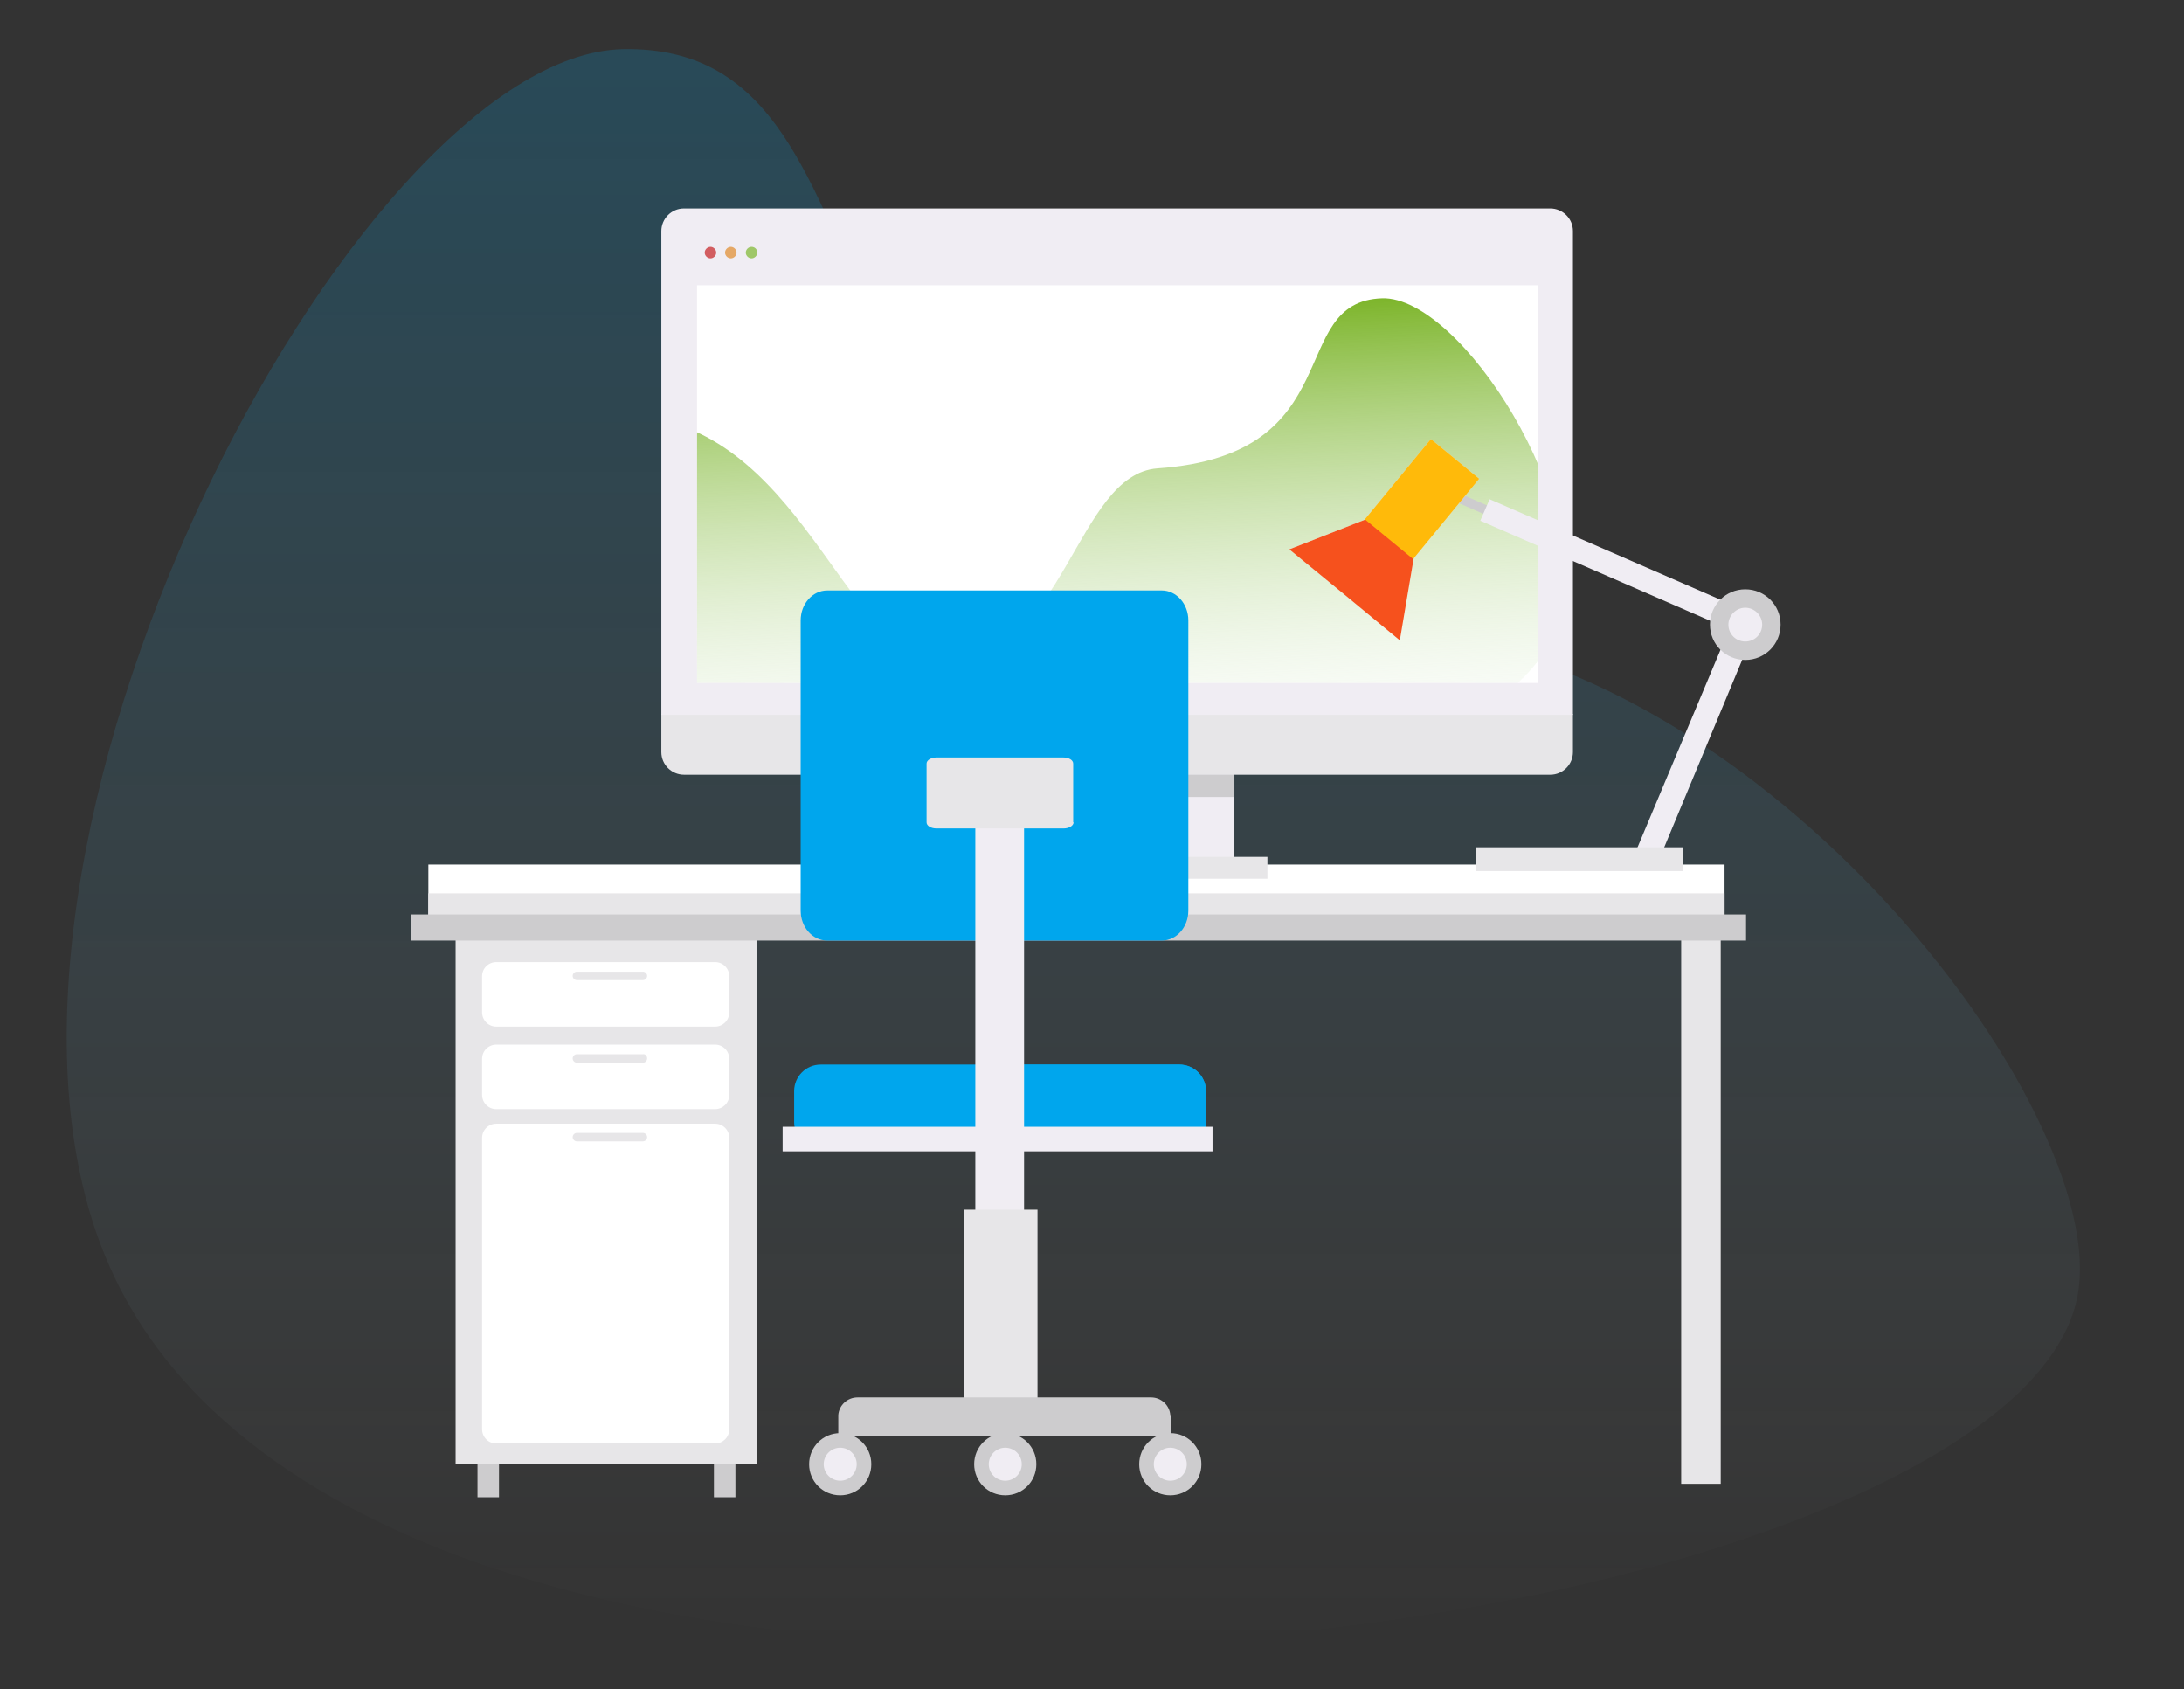 <?xml version="1.0" encoding="utf-8"?>
<!-- Generator: Adobe Illustrator 22.1.0, SVG Export Plug-In . SVG Version: 6.00 Build 0)  -->
<svg version="1.1" id="Layer_1" xmlns="http://www.w3.org/2000/svg" xmlns:xlink="http://www.w3.org/1999/xlink" x="0px" y="0px"
	 viewBox="0 0 569 440" style="enable-background:new 0 0 569 440;" xml:space="preserve">
<rect x="0" y="0" width="569" height="440" fill="#333333" stroke="none"/>
<style type="text/css">
	.st0{opacity:0.2;fill:url(#SVGID_1_);enable-background:new    ;}
	.st1{fill:#E2AE5A;}
	.st2{fill:#E7E6E8;}
	.st3{fill:#CDCCCE;}
	.st4{fill:#FFFFFF;}
	.st5{fill:#F0EDF3;}
	.st6{fill:#D25D60;}
	.st7{fill:#E5A866;}
	.st8{fill:#9FC768;}
	.st9{clip-path:url(#SVGID_3_);}
	.st10{fill:url(#SVGID_4_);}
	.st11{fill:#F1F2F2;}
	.st12{fill:#E6E7E8;}
	.st13{fill:#F6511D;}
	.st14{fill:#FFBA0A;}
	.st15{fill:#00A6ED;}
</style>
<linearGradient id="SVGID_1_" gradientUnits="userSpaceOnUse" x1="279.664" y1="449.389" x2="279.664" y2="865.166" gradientTransform="matrix(1 0 0 -1 0 878)">
	<stop  offset="0" style="stop-color:#FFFFFF;stop-opacity:0"/>
	<stop  offset="2.168840e-02" style="stop-color:#F6FCFE;stop-opacity:2.168840e-02"/>
	<stop  offset="0.183" style="stop-color:#B6E5FA;stop-opacity:0.183"/>
	<stop  offset="0.342" style="stop-color:#7ED2F6;stop-opacity:0.342"/>
	<stop  offset="0.494" style="stop-color:#51C2F3;stop-opacity:0.494"/>
	<stop  offset="0.64" style="stop-color:#2EB6F0;stop-opacity:0.64"/>
	<stop  offset="0.776" style="stop-color:#15ADEE;stop-opacity:0.776"/>
	<stop  offset="0.9" style="stop-color:#05A8ED;stop-opacity:0.9"/>
	<stop  offset="1" style="stop-color:#00A6ED"/>
</linearGradient>
<path class="st0" d="M27.7,327.9C-16.7,222.1,92.4,14.4,162.2,12.8c81.3-1.7,31.8,147.6,194.6,151.1
	c99.6,2.2,193.4,124.9,184.5,173.5C524.2,430.3,95.1,488.6,27.7,327.9z"/>
<g>
	<path class="st1" d="M205,51.3L205,51.3C205,51.3,205,51.2,205,51.3L205,51.3z"/>
</g>
<g>
	<g>
		<rect x="438" y="242.8" class="st2" width="10.3" height="143.7"/>
	</g>
	<g>
		<rect x="124.4" y="380.2" class="st3" width="5.6" height="9.8"/>
	</g>
	<g>
		<rect x="186" y="380.2" class="st3" width="5.6" height="9.8"/>
	</g>
	<g>
		<rect x="118.7" y="244.4" class="st2" width="78.4" height="137"/>
	</g>
	<path class="st4" d="M190,263.7c0,2.1-1.7,3.7-3.7,3.7h-57c-2.1,0-3.7-1.7-3.7-3.7v-9.4c0-2.1,1.7-3.7,3.7-3.7h57
		c2.1,0,3.7,1.7,3.7,3.7V263.7z"/>
	<g>
		<path class="st2" d="M168.6,254.2c0,0.6-0.5,1.1-1.1,1.1h-17.2c-0.6,0-1.1-0.5-1.1-1.1l0,0c0-0.6,0.5-1.1,1.1-1.1h17.2
			C168.1,253.1,168.6,253.6,168.6,254.2L168.6,254.2z"/>
	</g>
	<path class="st4" d="M190,285.2c0,2.1-1.7,3.7-3.7,3.7h-57c-2.1,0-3.7-1.7-3.7-3.7v-9.4c0-2.1,1.7-3.7,3.7-3.7h57
		c2.1,0,3.7,1.7,3.7,3.7V285.2z"/>
	<g>
		<path class="st2" d="M168.6,275.7c0,0.6-0.5,1.1-1.1,1.1h-17.2c-0.6,0-1.1-0.5-1.1-1.1l0,0c0-0.6,0.5-1.1,1.1-1.1h17.2
			C168.1,274.5,168.6,275,168.6,275.7L168.6,275.7z"/>
	</g>
	<path class="st4" d="M190,372.3c0,2.1-1.7,3.7-3.7,3.7h-57c-2.1,0-3.7-1.7-3.7-3.7v-75.9c0-2.1,1.7-3.7,3.7-3.7h57
		c2.1,0,3.7,1.7,3.7,3.7V372.3z"/>
	<path class="st2" d="M168.6,296.2c0,0.6-0.5,1.1-1.1,1.1h-17.2c-0.6,0-1.1-0.5-1.1-1.1l0,0c0-0.6,0.5-1.1,1.1-1.1h17.2
		C168.1,295.1,168.6,295.6,168.6,296.2L168.6,296.2z"/>
	<g>
		<rect x="111.6" y="225.2" class="st4" width="337.7" height="13.4"/>
		<rect x="111.6" y="232.7" class="st2" width="337.7" height="5.9"/>
	</g>
	<g>
		<rect x="107.1" y="238.2" class="st3" width="347.8" height="6.8"/>
	</g>
</g>
<g>
	<g>
		<rect x="260.5" y="198.7" class="st4" width="61.1" height="28.5"/>
	</g>
	<rect x="260.5" y="198.7" class="st5" width="61.1" height="28.5"/>
	<g>
		<polygon class="st3" points="260.5,207.6 321.6,207.6 321.6,200.8 318.2,197.8 263.9,197.8 260.5,200.8 		"/>
	</g>
	<g>
		<rect x="251.9" y="223.2" class="st2" width="78.3" height="5.7"/>
	</g>
	<g>
		<path class="st2" d="M172.3,186v9.9c0,3.3,2.7,5.9,5.9,5.9h225.7c3.3,0,5.9-2.7,5.9-5.9V186H172.3z"/>
	</g>
	<g>
		<path class="st5" d="M403.9,54.3H178.2c-3.3,0-5.9,2.7-5.9,5.9v126h237.5v-126C409.8,56.9,407.1,54.3,403.9,54.3z"/>
	</g>
	<g>
		<polygon class="st5" points="181.2,107.7 181.2,63 400.9,63 400.9,90.5 		"/>
	</g>
	<g>
		<rect x="181.2" y="63" class="st5" width="219.8" height="5.6"/>
	</g>
	<g>
		<path class="st6" d="M186.6,65.8c0,0.8-0.7,1.5-1.5,1.5s-1.5-0.7-1.5-1.5s0.7-1.5,1.5-1.5S186.6,65,186.6,65.8z"/>
	</g>
	<g>
		<path class="st7" d="M191.9,65.8c0,0.8-0.7,1.5-1.5,1.5s-1.5-0.7-1.5-1.5s0.7-1.5,1.5-1.5S191.9,65,191.9,65.8z"/>
	</g>
	<g>
		<path class="st8" d="M197.3,65.8c0,0.8-0.7,1.5-1.5,1.5s-1.5-0.7-1.5-1.5s0.7-1.5,1.5-1.5C196.7,64.3,197.3,65,197.3,65.8z"/>
	</g>
	<rect x="181.6" y="74.3" class="st4" width="219.1" height="103.6"/>
	<g>
		<g>
			<defs>
				<rect id="SVGID_2_" x="181.6" y="74.3" width="219.1" height="103.6"/>
			</defs>
			<clipPath id="SVGID_3_">
				<use xlink:href="#SVGID_2_"  style="overflow:visible;"/>
			</clipPath>
			<g class="st9">
				
					<linearGradient id="SVGID_4_" gradientUnits="userSpaceOnUse" x1="835.969" y1="-162.092" x2="835.969" y2="-292.656" gradientTransform="matrix(-0.999 4.948876e-02 4.948876e-02 0.999 1102.832 333.883)">
					<stop  offset="0" style="stop-color:#FFFFFF;stop-opacity:0"/>
					<stop  offset="2.168840e-02" style="stop-color:#F6FCFE;stop-opacity:2.168840e-02"/>
					<stop  offset="1" style="stop-color:#7DB52B"/>
				</linearGradient>
				<path class="st10" d="M107.4,177.2c-5.9-21.8,29.6-71.8,59.5-68.7c0.3,0,0.6,0.1,0.9,0.1c42.7,5.6,52.9,64.2,78.8,63.7
					c30.9-0.5,33.6-48.8,55-50.3c50.6-3.5,33.2-43.5,58.5-44.3c20.4-0.6,55.4,53.9,46.1,84.1C385.6,228.7,121.1,227.7,107.4,177.2z"
					/>
			</g>
		</g>
	</g>
</g>
<g>
	<g>
		
			<rect x="391.5" y="121.1" transform="matrix(0.399 -0.917 0.917 0.399 111.821 441.316)" class="st3" width="2.4" height="28.5"/>
	</g>
	<g>
		
			<rect x="417.2" y="111.2" transform="matrix(0.399 -0.917 0.917 0.399 117.224 473.84)" class="st5" width="6.1" height="72.5"/>
	</g>
	<g>
		<polygon class="st5" points="424.7,225.3 431.5,225.7 458.5,160.8 452.8,158.4 		"/>
	</g>
	<rect x="384.5" y="220.7" class="st2" width="53.9" height="6.2"/>
	<g>
		<polygon class="st11" points="366.9,134.7 355.8,135.3 335.9,143.1 350.3,154.9 364.7,166.8 368.3,145.5 		"/>
		
			<rect x="357.1" y="121.9" transform="matrix(0.635 -0.772 0.772 0.635 34.715 333.55)" class="st12" width="27.1" height="16.3"/>
	</g>
	<polygon class="st13" points="366.9,134.7 355.8,135.3 335.9,143.1 350.3,154.9 364.7,166.8 368.3,145.5 	"/>
	
		<rect x="357.1" y="121.9" transform="matrix(0.635 -0.772 0.772 0.635 34.715 333.55)" class="st14" width="27.1" height="16.3"/>
	<g>
		<path class="st3" d="M445.5,162.7c0,5.1,4.1,9.2,9.2,9.2c5.1,0,9.2-4.1,9.2-9.2c0-5.1-4.1-9.2-9.2-9.2
			C449.6,153.5,445.5,157.6,445.5,162.7z"/>
	</g>
	<g>
		<path class="st5" d="M450.3,162.7c0,2.5,2,4.4,4.4,4.4c2.5,0,4.4-2,4.4-4.4c0-2.4-2-4.4-4.4-4.4
			C452.3,158.3,450.3,160.3,450.3,162.7z"/>
	</g>
</g>
<path class="st15" d="M314.2,292.3c0,3.8-3.1,6.9-6.9,6.9h-93.5c-3.8,0-6.9-3.1-6.9-6.9v-8.1c0-3.8,3.1-6.9,6.9-6.9h93.5
	c3.8,0,6.9,3.1,6.9,6.9V292.3z"/>
<path class="st15" d="M307.2,277.3H259v21.9h48.3c3.8,0,6.9-3.1,6.9-6.9v-8.1C314.2,280.4,311.1,277.3,307.2,277.3z"/>
<g>
	<rect x="203.9" y="293.5" class="st5" width="112" height="6.4"/>
</g>
<g>
	<path class="st15" d="M309.6,237.2c0,4.3-3.1,7.8-6.9,7.8h-87.2c-3.8,0-6.9-3.5-6.9-7.8v-75.6c0-4.3,3.1-7.8,6.9-7.8h87.2
		c3.8,0,6.9,3.5,6.9,7.8V237.2z"/>
</g>
<g>
	<rect x="254.1" y="211.2" class="st5" width="12.7" height="116.6"/>
</g>
<g>
	<path class="st2" d="M279.7,214.2c0,0.9-1.2,1.6-2.6,1.6h-33.1c-1.5,0-2.6-0.7-2.6-1.6v-15.3c0-0.9,1.2-1.6,2.6-1.6H277
		c1.5,0,2.6,0.7,2.6,1.6V214.2z"/>
</g>
<g>
	<rect x="251.2" y="315.1" class="st2" width="19.1" height="51.4"/>
</g>
<g>
	<path class="st3" d="M304.9,368.6c-0.2-2.6-2.4-4.6-5-4.6h-76.5c-2.6,0-4.8,2-5,4.6h0v5.5h5.1h76.5h5.2v-5.5H304.9z"/>
</g>
<g>
	<path class="st3" d="M227,381.4c0,4.5-3.6,8.1-8.1,8.1c-4.5,0-8.1-3.6-8.1-8.1c0-4.5,3.6-8.1,8.1-8.1
		C223.4,373.3,227,376.9,227,381.4z"/>
	<circle class="st5" cx="218.9" cy="381.4" r="4.3"/>
</g>
<g>
	<path class="st3" d="M270,381.4c0,4.5-3.6,8.1-8.1,8.1c-4.5,0-8.1-3.6-8.1-8.1c0-4.5,3.6-8.1,8.1-8.1
		C266.4,373.3,270,376.9,270,381.4z"/>
	<circle class="st5" cx="261.9" cy="381.4" r="4.3"/>
</g>
<g>
	<path class="st3" d="M313,381.4c0,4.5-3.6,8.1-8.1,8.1c-4.5,0-8.1-3.6-8.1-8.1c0-4.5,3.6-8.1,8.1-8.1
		C309.4,373.3,313,376.9,313,381.4z"/>
	<circle class="st5" cx="304.9" cy="381.4" r="4.3"/>
</g>
</svg>
